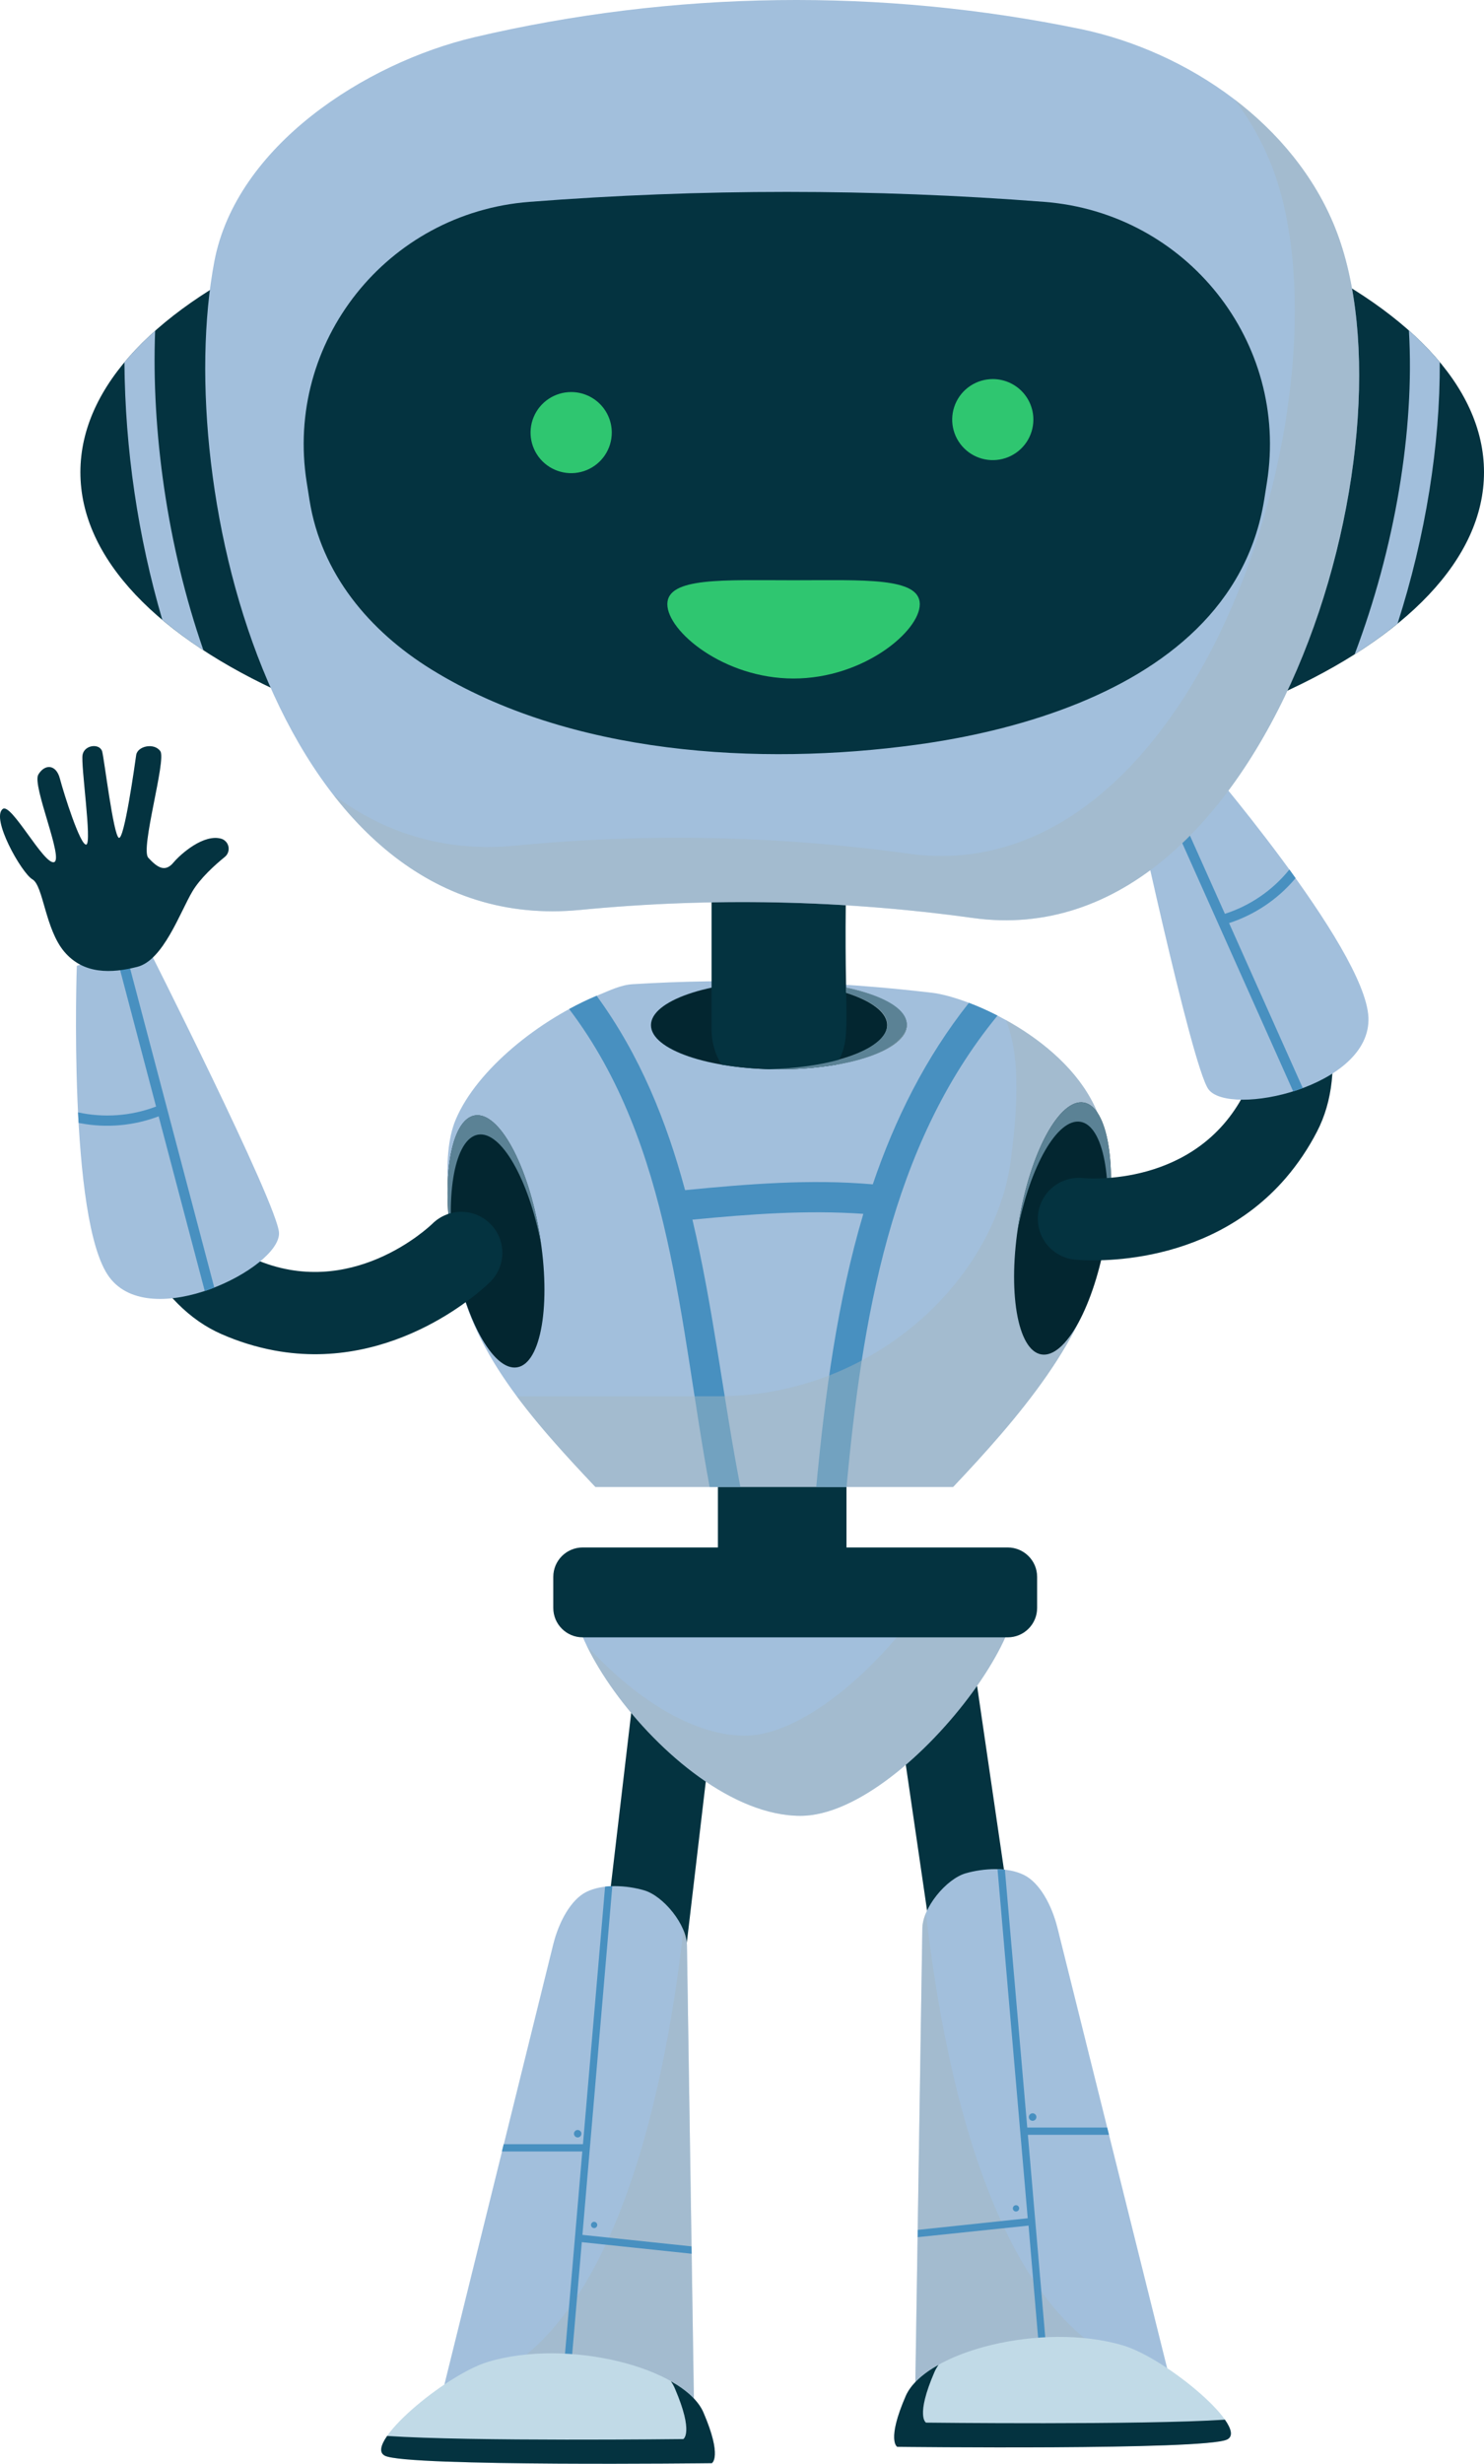 <svg width="244" height="405" viewBox="0 0 244 405" fill="none" xmlns="http://www.w3.org/2000/svg">
<g clip-path="url(#clip0_22:10)">
<path d="M139.177 229.524H118.041V267.91H139.177V229.524Z" fill="#043340"/>
<path d="M101.704 356.964C100.824 356.861 99.973 356.586 99.199 356.155C98.426 355.723 97.745 355.144 97.196 354.449C96.646 353.755 96.24 352.96 95.998 352.108C95.757 351.257 95.686 350.367 95.79 349.488L105.486 267.123C105.589 266.245 105.865 265.395 106.297 264.623C106.73 263.851 107.31 263.171 108.006 262.623C108.701 262.075 109.498 261.669 110.351 261.428C111.203 261.187 112.095 261.116 112.975 261.22C113.855 261.323 114.706 261.598 115.48 262.03C116.254 262.462 116.934 263.041 117.484 263.735C118.033 264.429 118.44 265.225 118.681 266.076C118.922 266.927 118.993 267.818 118.889 268.696L109.194 351.061C109.091 351.94 108.816 352.79 108.384 353.562C107.952 354.335 107.371 355.014 106.676 355.563C105.98 356.111 105.183 356.517 104.33 356.758C103.477 356.998 102.585 357.068 101.704 356.964Z" fill="#043340"/>
<path d="M158.358 354.698L145.834 268.886C145.702 267.181 146.223 265.49 147.293 264.155C148.362 262.82 149.9 261.941 151.595 261.695C153.29 261.45 155.014 261.856 156.42 262.833C157.826 263.809 158.807 265.282 159.165 266.954L171.713 352.766C171.894 353.663 171.891 354.588 171.702 355.483C171.514 356.378 171.145 357.226 170.617 357.974C170.09 358.722 169.415 359.356 168.635 359.835C167.854 360.314 166.984 360.63 166.077 360.762C165.17 360.895 164.246 360.841 163.36 360.606C162.475 360.37 161.647 359.956 160.926 359.39C160.206 358.824 159.609 358.118 159.172 357.314C158.734 356.51 158.466 355.625 158.382 354.714L158.358 354.698Z" fill="#043340"/>
<path d="M112.947 319.833L114.09 394.806L72.76 393.221L90.939 319.716C91.888 315.857 93.888 312.264 96.396 311.005C99.107 309.65 103.029 309.905 105.877 310.727C109.073 311.643 112.947 316.401 112.947 319.833Z" fill="#A2BFDC"/>
<g style="mix-blend-mode:multiply" opacity="0.46">
<path d="M112.947 319.833C112.924 318.948 112.726 318.077 112.365 317.268C109.109 346.072 99.733 389.737 72.776 393.221L114.106 394.806L112.947 319.833Z" fill="#A3B6BF"/>
</g>
<path d="M93.475 394.015L95.661 368.574L113.723 370.477L113.702 369.268L95.762 367.376L100.678 310.046C100.274 310.046 99.87 310.086 99.487 310.13L95.851 352.472H82.815L82.685 352.988C82.633 353.214 82.576 353.44 82.52 353.662H95.742L92.296 393.979L93.475 394.015Z" fill="#4890C0"/>
<path d="M97.172 365.751C97.173 365.853 97.204 365.953 97.261 366.037C97.318 366.121 97.399 366.187 97.494 366.225C97.588 366.264 97.692 366.273 97.792 366.253C97.892 366.233 97.984 366.183 98.056 366.111C98.128 366.038 98.177 365.947 98.196 365.846C98.216 365.746 98.205 365.643 98.166 365.549C98.127 365.455 98.061 365.374 97.976 365.318C97.891 365.261 97.791 365.231 97.689 365.231C97.621 365.231 97.553 365.245 97.49 365.271C97.427 365.297 97.37 365.335 97.322 365.384C97.274 365.432 97.236 365.489 97.21 365.553C97.184 365.616 97.171 365.683 97.172 365.751Z" fill="#4890C0"/>
<path d="M94.368 350.754C94.37 350.875 94.407 350.993 94.476 351.092C94.544 351.192 94.641 351.27 94.753 351.315C94.865 351.36 94.988 351.371 95.107 351.346C95.225 351.322 95.334 351.263 95.419 351.177C95.504 351.091 95.562 350.981 95.585 350.863C95.608 350.744 95.596 350.621 95.549 350.51C95.502 350.398 95.423 350.303 95.323 350.236C95.222 350.169 95.103 350.133 94.982 350.133C94.901 350.134 94.821 350.15 94.746 350.182C94.671 350.213 94.603 350.259 94.546 350.317C94.489 350.374 94.444 350.443 94.414 350.518C94.383 350.593 94.368 350.673 94.368 350.754Z" fill="#4890C0"/>
<path d="M117.043 404.907C117.043 404.907 67.052 405.5 63.315 403.697C59.578 401.895 73.139 390.39 80.241 388.249C93.431 384.289 112.523 389.237 115.67 396.568C118.817 403.899 117.043 404.907 117.043 404.907Z" fill="#C1DAE7"/>
<path d="M112.349 400.943C112.349 400.943 114.118 399.955 110.967 392.628C110.79 392.21 110.569 391.811 110.309 391.438C112.927 392.914 114.842 394.664 115.666 396.588C118.817 403.915 117.043 404.907 117.043 404.907C117.043 404.907 67.052 405.5 63.315 403.697C62.289 403.209 62.567 401.988 63.65 400.427C77.211 401.363 112.349 400.943 112.349 400.943Z" fill="#043340"/>
<path d="M151.652 317.046L150.496 392.096L192.206 390.507L173.874 316.929C172.913 313.07 170.901 309.469 168.368 308.215C165.629 306.856 161.674 307.11 158.798 307.933C155.582 308.852 151.652 313.614 151.652 317.046Z" fill="#A2BFDC"/>
<g style="mix-blend-mode:multiply" opacity="0.46">
<path d="M151.652 317.046C151.677 316.161 151.876 315.29 152.237 314.481C155.526 343.314 164.987 387.023 192.206 390.507L150.496 392.096L151.652 317.046Z" fill="#A3B6BF"/>
</g>
<path d="M169.006 350.923H182.338C182.245 350.561 182.156 350.198 182.067 349.835L182.039 349.734H168.901L165.225 307.344C164.821 307.299 164.417 307.271 164.013 307.263L168.978 364.646L150.888 366.558V366.747V367.755L169.115 365.852L171.285 391.305H171.689L172.468 391.273L169.006 350.923Z" fill="#4890C0"/>
<path d="M167.572 363.017C167.572 363.12 167.542 363.22 167.484 363.306C167.427 363.392 167.346 363.458 167.251 363.498C167.155 363.537 167.051 363.547 166.949 363.527C166.848 363.507 166.756 363.458 166.683 363.385C166.61 363.312 166.56 363.219 166.54 363.119C166.52 363.018 166.53 362.913 166.57 362.818C166.609 362.723 166.676 362.642 166.762 362.584C166.847 362.527 166.948 362.497 167.051 362.497C167.189 362.497 167.322 362.552 167.42 362.649C167.517 362.747 167.572 362.879 167.572 363.017V363.017Z" fill="#4890C0"/>
<path d="M170.404 348.008C170.404 348.131 170.368 348.251 170.299 348.353C170.231 348.455 170.134 348.535 170.02 348.582C169.906 348.629 169.781 348.641 169.661 348.617C169.54 348.593 169.429 348.534 169.342 348.447C169.255 348.36 169.196 348.25 169.172 348.129C169.148 348.009 169.16 347.884 169.207 347.77C169.254 347.657 169.334 347.56 169.436 347.492C169.539 347.423 169.659 347.387 169.782 347.387C169.864 347.386 169.945 347.402 170.021 347.433C170.096 347.464 170.165 347.51 170.223 347.568C170.281 347.625 170.327 347.694 170.358 347.77C170.389 347.845 170.405 347.926 170.404 348.008V348.008Z" fill="#4890C0"/>
<path d="M147.519 402.205C147.519 402.205 197.967 402.802 201.74 401.016C205.513 399.229 191.827 387.688 184.66 385.551C171.353 381.587 152.088 386.543 148.909 393.878C145.729 401.213 147.519 402.205 147.519 402.205Z" fill="#C1DAE7"/>
<path d="M152.258 398.241C152.258 398.241 150.472 397.249 153.647 389.914C153.832 389.501 154.057 389.107 154.318 388.737C151.676 390.213 149.741 391.963 148.909 393.89C145.729 401.225 147.519 402.217 147.519 402.217C147.519 402.217 197.967 402.814 201.74 401.028C202.779 400.54 202.5 399.318 201.401 397.753C187.714 398.657 152.258 398.241 152.258 398.241Z" fill="#043340"/>
<path d="M99.034 257.615C83.016 257.615 109.537 298.492 131.619 298.492C149.951 298.492 178.419 257.889 162.401 257.889L99.034 257.615Z" fill="#A2BFDC"/>
<g style="mix-blend-mode:multiply" opacity="0.46">
<path d="M162.397 257.889L155.211 257.857C149.062 269.72 133.8 285.314 122.448 285.314C113.472 285.314 103.761 278.552 96.473 270.527C102.266 282.507 117.811 298.492 131.619 298.492C149.951 298.492 178.419 257.889 162.397 257.889Z" fill="#A3B6BF"/>
</g>
<path d="M165.682 254.376H95.814C93.139 254.376 90.971 256.541 90.971 259.211V264.321C90.971 266.991 93.139 269.156 95.814 269.156H165.682C168.357 269.156 170.525 266.991 170.525 264.321V259.211C170.525 256.541 168.357 254.376 165.682 254.376Z" fill="#043340"/>
<path d="M97.899 244.432H156.709C167.132 233.407 179.195 219.592 181.101 205.76C182.043 198.651 182.871 188.872 180.463 182.952C175.575 170.919 159.481 163.927 153.235 163.193C136.921 161.261 120.466 160.789 104.068 161.781C102.072 161.898 100.278 162.802 98.412 163.564C88.684 167.56 78.427 175.815 74.949 183.989C72.255 190.312 74.182 200.865 75.111 207.914C77.034 221.737 87.476 233.407 97.899 244.432Z" fill="#A2BFDC"/>
<path d="M128.064 175.77C139.679 175.77 149.094 172.524 149.094 168.52C149.094 164.515 139.679 161.269 128.064 161.269C116.449 161.269 107.033 164.515 107.033 168.52C107.033 172.524 116.449 175.77 128.064 175.77Z" fill="#032630"/>
<path d="M128.06 161.269C127.518 161.269 126.985 161.269 126.444 161.289C137.307 161.572 145.867 164.701 145.867 168.52C145.867 172.339 137.319 175.464 126.444 175.75C126.977 175.75 127.51 175.77 128.06 175.77C139.674 175.77 149.09 172.524 149.09 168.512C149.09 164.499 139.678 161.269 128.06 161.269Z" fill="#A3B6BF"/>
<path d="M139.181 244.432C141.758 217.084 146.343 188.457 164.013 166.947C162.486 166.161 160.916 165.46 159.311 164.846C152.173 173.851 147.139 183.98 143.504 194.687C133.198 193.792 122.901 194.638 112.64 195.639C109.586 184.291 105.223 173.439 98.097 163.685C96.594 164.318 95.075 165.052 93.576 165.866C110.543 188.223 111.691 217.697 116.68 244.424H121.733C118.934 229.951 117.257 214.902 113.848 200.49C123.204 199.594 132.568 198.877 141.948 199.538C137.654 214.003 135.63 229.379 134.208 244.424L139.181 244.432Z" fill="#4890C0"/>
<g style="mix-blend-mode:multiply" opacity="0.46">
<path d="M180.463 182.952C177.72 176.202 171.454 171.04 165.379 167.677C168.041 173.883 167.063 184.098 166.187 190.856C163.508 210.277 143.77 229.524 118.057 229.524H84.972C88.814 234.702 93.358 239.63 97.899 244.444H156.709C167.132 233.419 179.195 219.604 181.101 205.772C182.043 198.651 182.871 188.872 180.463 182.952Z" fill="#A3B6BF"/>
</g>
<path d="M139.133 144.365C138.64 168.302 140.288 170.48 137.496 175.012C131.25 176.039 124.877 176.039 118.631 175.012C117.558 173.277 116.991 171.277 116.995 169.238V144.365H139.133Z" fill="#043340"/>
<path d="M139.132 162.354V163.197C152.767 167.552 144.384 175.294 126.452 175.75C126.985 175.75 127.518 175.77 128.068 175.77C148.941 175.77 157.247 166.225 139.132 162.354Z" fill="#5B8295"/>
<path d="M178.185 181.238C174.226 180.577 169.463 189.303 167.54 200.74C165.617 212.176 167.265 221.979 171.22 222.645C175.175 223.31 179.942 214.579 181.865 203.143C183.788 191.707 182.139 181.9 178.185 181.238Z" fill="#032630"/>
<path d="M181.865 203.143C181.776 203.675 181.679 204.2 181.578 204.72C183.097 193.981 181.424 185.037 177.651 184.404C173.878 183.771 169.37 191.662 167.293 202.329C167.366 201.804 167.451 201.272 167.54 200.74C169.463 189.307 174.226 180.577 178.185 181.238C182.144 181.9 183.808 191.707 181.865 203.143Z" fill="#5B8295"/>
<path d="M78.072 183.359C82.027 182.698 86.794 191.425 88.717 202.861C90.639 214.297 88.991 224.104 85.032 224.766C81.073 225.427 76.311 216.7 74.388 205.264C72.465 193.828 74.117 184.021 78.072 183.359Z" fill="#032630"/>
<path d="M74.388 205.256C74.481 205.788 74.573 206.313 74.674 206.833C73.16 196.094 74.832 187.15 78.605 186.517C82.378 185.884 86.883 193.775 88.963 204.442C88.886 203.917 88.805 203.385 88.717 202.853C86.794 191.42 82.027 182.69 78.072 183.351C74.117 184.013 72.465 193.828 74.388 205.256Z" fill="#5B8295"/>
<path d="M211.412 193.646C198.113 209.091 177.676 207.155 176.694 207.055C174.914 206.871 173.28 205.989 172.151 204.603C171.022 203.217 170.491 201.44 170.675 199.663C170.859 197.886 171.742 196.255 173.131 195.128C174.519 194.001 176.3 193.471 178.08 193.655C178.888 193.731 196.586 195.171 204.552 179.831C207.416 174.318 204.681 163.108 197.046 149.071C196.192 147.501 195.998 145.656 196.507 143.944C197.015 142.231 198.184 140.789 199.757 139.937C201.33 139.085 203.177 138.891 204.893 139.398C206.609 139.906 208.053 141.073 208.907 142.643C219.144 161.471 221.709 176.069 216.534 186.033C215.128 188.76 213.409 191.315 211.412 193.646V193.646Z" fill="#043340"/>
<path d="M197.034 124.045C197.034 124.045 224.504 155.785 224.997 167.245C225.49 178.706 202.112 183.674 198.698 179.065C195.899 175.278 185.828 128.057 185.828 128.057L197.034 124.045Z" fill="#A2BFDC"/>
<path d="M201.397 150.216L190.708 126.307L189.144 126.868L212.627 179.404C213.157 179.234 213.682 179.057 214.203 178.863L202.084 151.74C206.261 150.382 209.982 147.899 212.837 144.566L213.019 144.349C212.684 143.877 212.341 143.405 212.001 142.933C209.256 146.344 205.569 148.876 201.397 150.216V150.216Z" fill="#4890C0"/>
<path d="M165.367 122.674C165.205 122.938 165.116 123.24 165.111 123.549C165.105 123.858 165.182 124.164 165.334 124.433C165.486 124.703 165.707 124.927 165.975 125.083C166.243 125.239 166.547 125.32 166.857 125.319C168.93 125.319 172.202 125.517 174.533 126.408C178.237 127.811 185.339 132.211 189.35 130.404C193.362 128.598 197.026 125.859 197.167 120.98C197.309 116.101 193.035 110.358 193.77 108.423C194.505 106.487 192.804 96.228 190.292 96.325C188.563 96.398 190.813 107.697 189.233 108.423C187.654 109.149 184.147 96.325 182.204 95.595C180.261 94.865 178.843 96.087 179.857 98.329C180.871 100.571 184.192 109.084 183.283 109.491C182.374 109.899 175.801 98.692 174.517 97.587C173.232 96.482 171.071 97.894 171.689 99.229C172.307 100.563 178.823 110.987 178.455 111.955C178.088 112.923 168.76 104.164 167.681 103.148C166.603 102.132 164.046 103.386 164.195 105.165C164.344 106.943 176.872 115.601 176.718 117.561C176.565 119.52 176.242 121.19 173.991 120.758C172.206 120.399 167.071 120.17 165.367 122.674Z" fill="#043340"/>
<path d="M45.124 221.999C65.185 225.713 79.894 211.422 80.597 210.728C81.868 209.471 82.588 207.761 82.597 205.974C82.605 204.188 81.903 202.471 80.643 201.201C79.384 199.932 77.671 199.214 75.881 199.205C74.091 199.196 72.371 199.898 71.099 201.155C70.505 201.728 57.631 213.914 41.791 206.942C36.103 204.45 31.195 193.993 28.331 178.278C28.009 176.521 27.002 174.962 25.529 173.946C24.057 172.93 22.24 172.54 20.479 172.861C18.719 173.182 17.157 174.188 16.14 175.657C15.122 177.127 14.731 178.94 15.052 180.698C18.898 201.772 26.064 214.753 36.354 219.277C39.161 220.521 42.105 221.435 45.124 221.999Z" fill="#043340"/>
<path d="M12.628 158.769C12.628 158.769 11.146 200.708 17.961 209.926C24.776 219.144 46.109 208.41 45.875 202.667C45.681 197.998 23.879 154.886 23.879 154.886L12.628 158.769Z" fill="#A2BFDC"/>
<path d="M25.66 181.896L18.987 156.575L20.558 156.035L35.235 211.66C34.718 211.862 34.196 212.063 33.667 212.224L26.085 183.505C21.977 185.062 17.519 185.455 13.202 184.642L12.923 184.589C12.887 184.009 12.858 183.428 12.83 182.851C17.109 183.789 21.569 183.457 25.66 181.896V181.896Z" fill="#4890C0"/>
<path d="M36.443 137.889C36.735 137.992 36.994 138.171 37.194 138.409C37.393 138.646 37.525 138.932 37.576 139.237C37.627 139.543 37.595 139.856 37.484 140.145C37.373 140.434 37.186 140.688 36.943 140.881C35.328 142.191 32.904 144.381 31.627 146.546C29.607 149.954 26.852 157.838 22.59 158.93C18.328 160.023 13.755 160.193 10.584 156.462C7.413 152.732 7.134 145.599 5.332 144.55C3.531 143.502 -1.559 134.461 0.465 132.973C1.862 131.945 7.199 142.159 8.875 141.724C10.552 141.288 5.24 129.118 6.298 127.331C7.356 125.545 9.227 125.609 9.849 127.993C10.471 130.376 13.218 139.082 14.188 138.832C15.157 138.582 13.254 125.73 13.578 124.065C13.901 122.4 16.454 122.15 16.809 123.569C17.165 124.988 18.635 137.191 19.528 137.715C20.421 138.239 22.182 125.585 22.392 124.113C22.602 122.642 25.366 122.033 26.367 123.492C27.369 124.952 23.039 139.554 24.38 140.998C25.721 142.441 27.066 143.558 28.529 141.78C29.688 140.397 33.53 136.989 36.443 137.889Z" fill="#043340"/>
<path d="M128.609 129.36C192.338 129.36 244 106.2 244 77.63C244 49.061 192.338 25.901 128.609 25.901C64.88 25.901 13.218 49.061 13.218 77.63C13.218 106.2 64.88 129.36 128.609 129.36Z" fill="#043340"/>
<path d="M26.691 101.906C28.841 103.703 31.098 105.369 33.449 106.894C27.47 89.728 24.881 70.67 25.507 54.375C23.697 55.974 22.009 57.706 20.457 59.556C20.571 73.892 22.669 88.144 26.691 101.906V101.906Z" fill="#A2BFDC"/>
<path d="M236.728 59.516C235.169 57.662 233.473 55.927 231.655 54.326C232.624 70.775 229.32 90.163 222.731 107.556C225.18 106.022 227.534 104.341 229.78 102.523C234.393 88.18 236.797 73.09 236.728 59.516Z" fill="#A2BFDC"/>
<path d="M159.974 150.902C138.565 147.935 116.882 147.491 95.37 149.579C45.811 154.386 28.173 80.288 35.239 42.995C38.842 23.977 60.075 10.351 77.999 6.117C110.791 -1.571 144.87 -2.018 177.853 4.807C195.374 8.533 212.708 20.396 219.531 37.47C233.784 73.082 208.382 157.608 159.974 150.902Z" fill="#A2BFDC"/>
<g style="mix-blend-mode:multiply" opacity="0.46">
<path d="M219.531 37.45C216.158 29.022 210.216 21.86 202.968 16.324C205.423 19.565 207.436 23.116 208.955 26.885C223.195 62.504 197.794 147.038 149.385 140.332C127.977 137.364 106.294 136.919 84.782 139.006C73.022 140.147 63.064 136.844 54.803 130.65C64.632 143.3 78.052 151.252 95.366 149.575C116.88 147.488 138.564 147.933 159.974 150.902C208.382 157.608 233.784 73.082 219.531 37.45Z" fill="#A3B6BF"/>
</g>
<path d="M175.955 116.137C167.698 119.339 158.859 121.303 150.714 122.416C124.791 125.96 93.661 124.105 70.942 110.052C60.737 103.741 52.812 94.325 50.893 82.227L50.432 79.308C46.764 56.201 63.674 34.998 87.04 33.184C115.218 30.998 143.523 30.998 171.701 33.184C195.063 34.998 211.973 56.201 208.309 79.308L207.873 82.058C205.089 99.604 191.564 110.088 175.955 116.137Z" fill="#043340"/>
<path d="M151.232 99.313C151.232 103.777 141.94 111.54 130.475 111.54C119.011 111.54 109.723 103.777 109.723 99.313C109.723 94.849 119.015 95.382 130.475 95.382C141.936 95.382 151.232 94.853 151.232 99.313Z" fill="#2FC670"/>
<path d="M100.589 71.11C100.59 72.428 100.199 73.717 99.466 74.814C98.733 75.911 97.69 76.766 96.47 77.271C95.25 77.776 93.907 77.909 92.612 77.652C91.316 77.395 90.126 76.761 89.191 75.829C88.257 74.897 87.621 73.709 87.363 72.416C87.105 71.123 87.237 69.782 87.742 68.564C88.247 67.346 89.103 66.304 90.201 65.572C91.3 64.839 92.591 64.448 93.912 64.448C95.682 64.448 97.38 65.15 98.632 66.399C99.884 67.648 100.588 69.343 100.589 71.11Z" fill="#2FC670"/>
<path d="M169.907 68.977C169.907 70.294 169.516 71.582 168.783 72.678C168.049 73.773 167.007 74.627 165.787 75.131C164.568 75.635 163.226 75.767 161.932 75.51C160.637 75.253 159.448 74.619 158.515 73.687C157.581 72.755 156.946 71.569 156.688 70.276C156.431 68.984 156.563 67.644 157.068 66.427C157.573 65.21 158.428 64.169 159.526 63.438C160.623 62.706 161.914 62.315 163.234 62.315C164.11 62.314 164.978 62.486 165.788 62.821C166.598 63.155 167.334 63.646 167.954 64.265C168.574 64.883 169.065 65.618 169.4 66.427C169.736 67.235 169.908 68.102 169.907 68.977V68.977Z" fill="#2FC670"/>
</g>
<defs>
<clipPath id="clip0_22:10">
<rect width="244" height="405" fill="white"/>
</clipPath>
</defs>
</svg>
